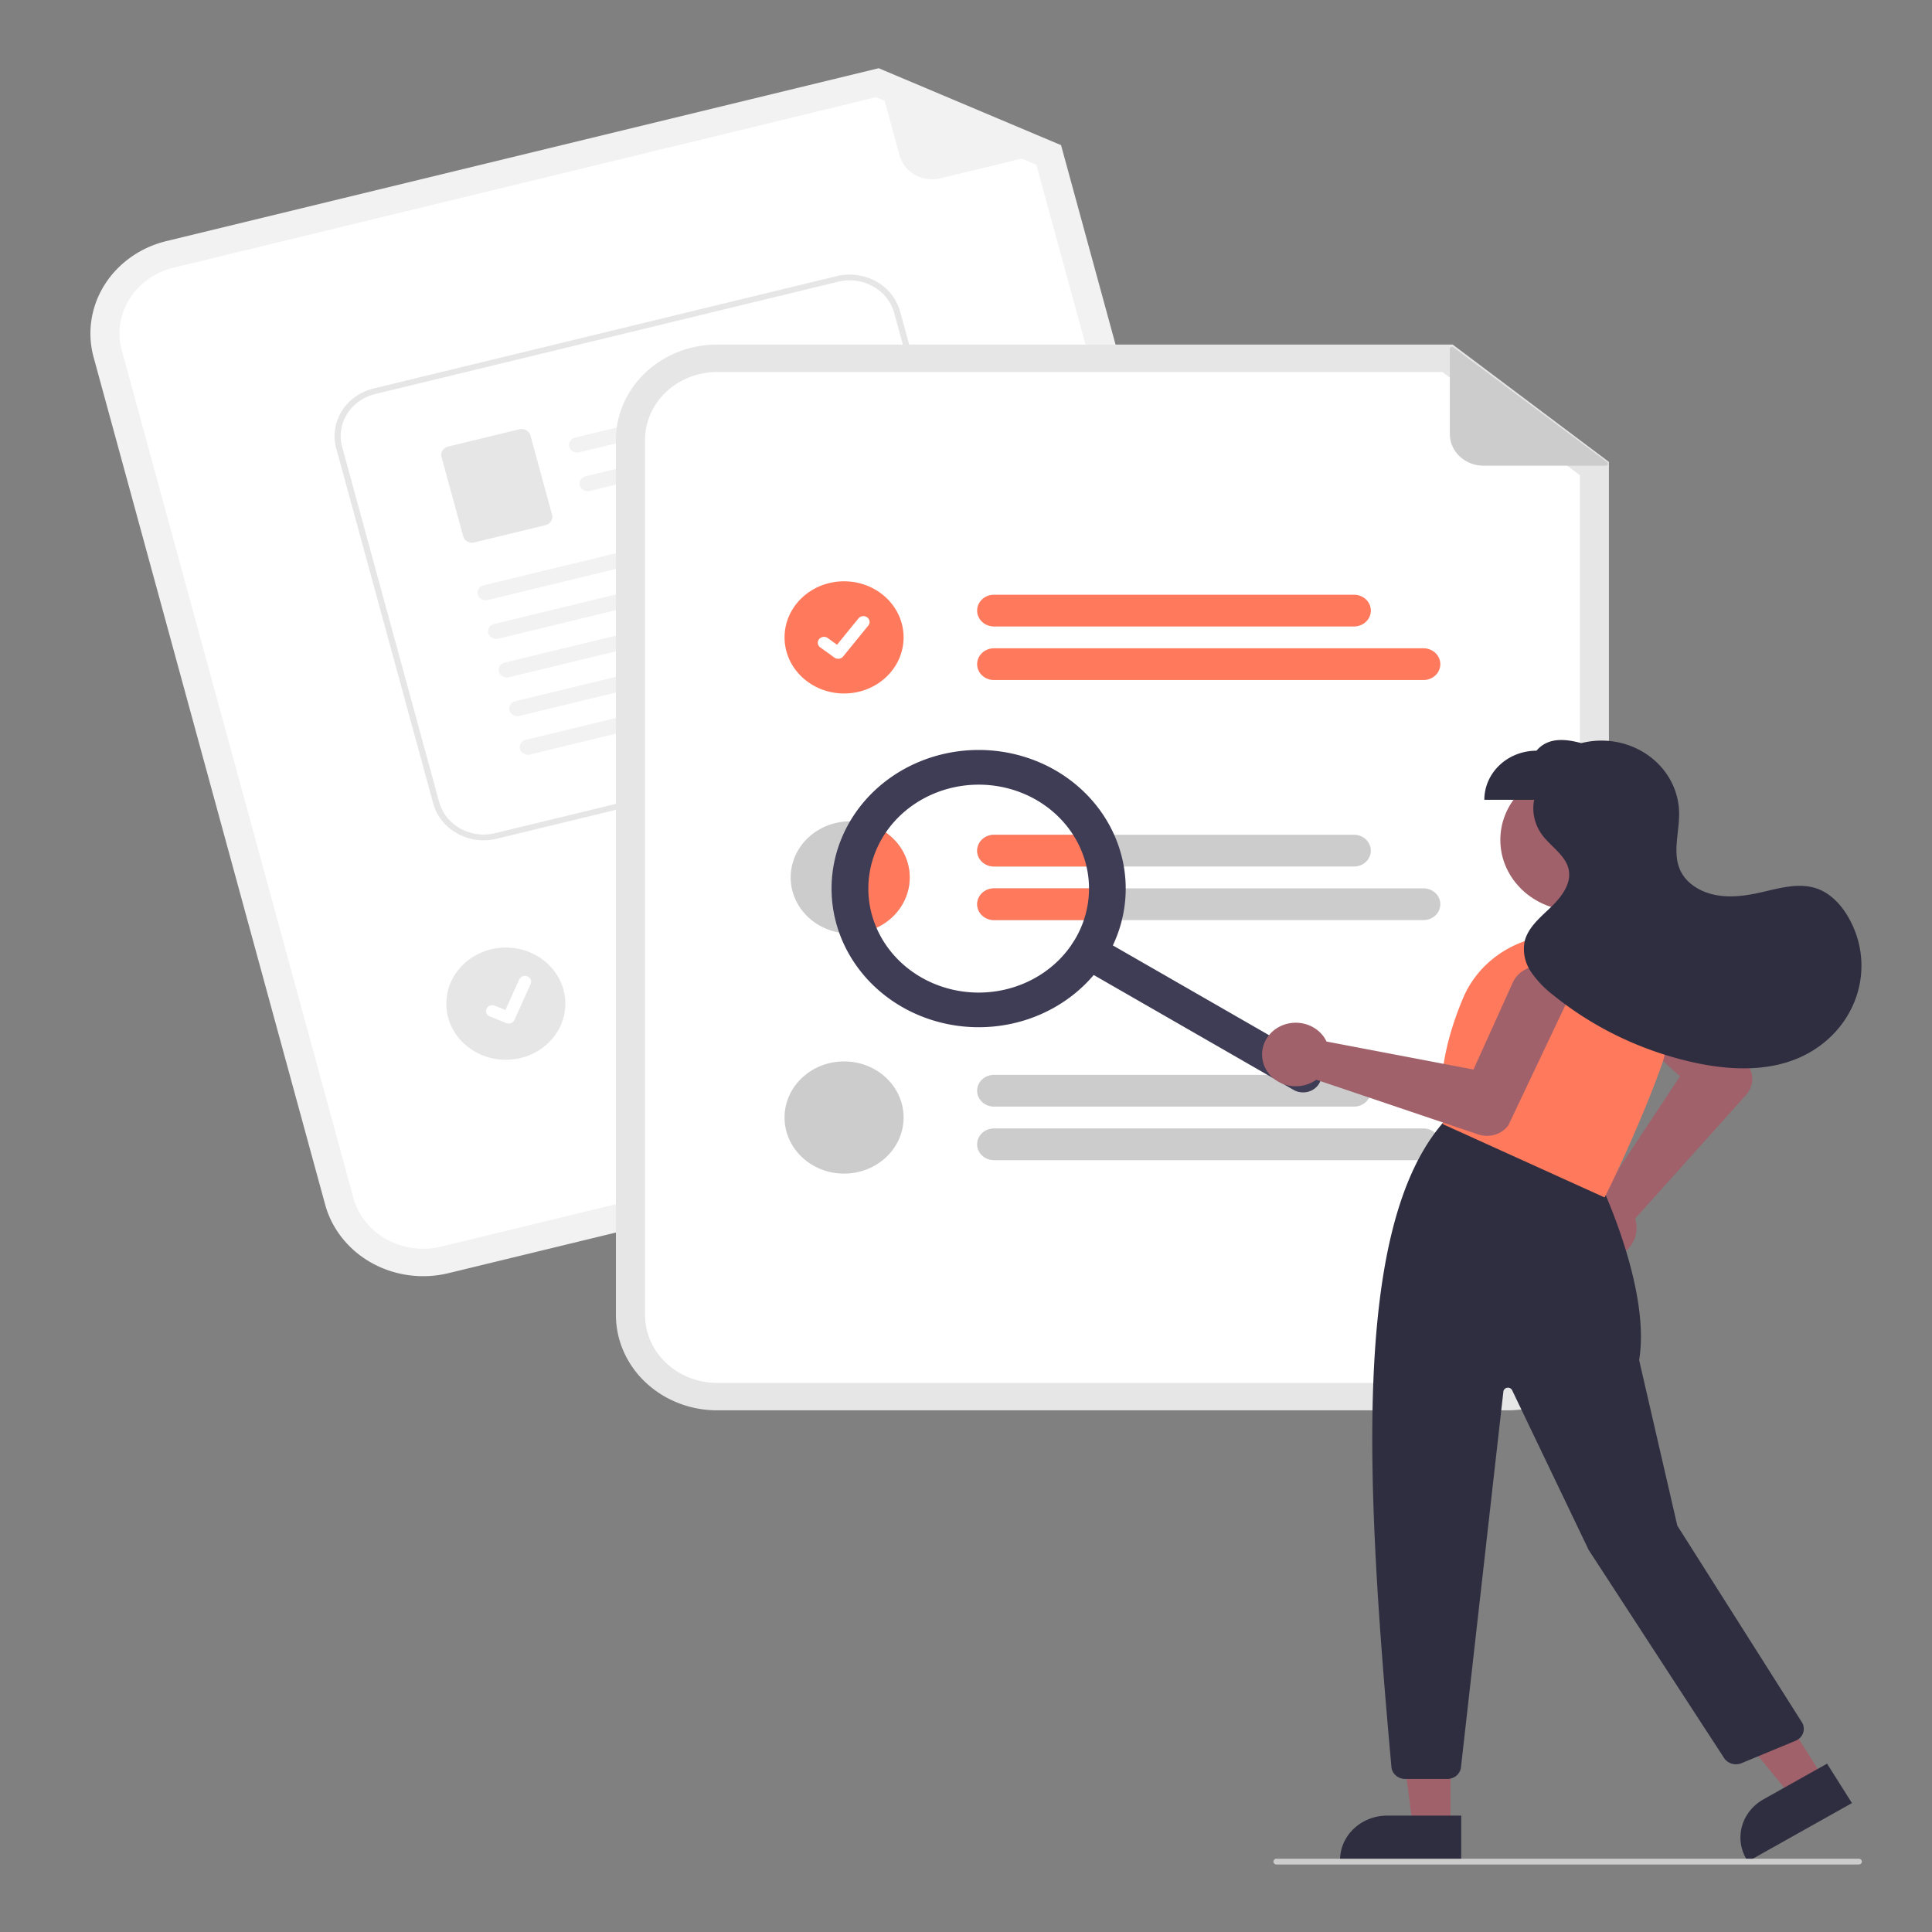 <?xml version="1.0" encoding="UTF-8" standalone="no"?>
<svg
   xmlns:dc="http://purl.org/dc/elements/1.1/"
   xmlns:cc="http://creativecommons.org/ns#"
   xmlns:rdf="http://www.w3.org/1999/02/22-rdf-syntax-ns#"
   xmlns:svg="http://www.w3.org/2000/svg"
   xmlns="http://www.w3.org/2000/svg"
   xmlns:sodipodi="http://sodipodi.sourceforge.net/DTD/sodipodi-0.dtd"
   xmlns:inkscape="http://www.inkscape.org/namespaces/inkscape"
   id="b97bb7d6-95f0-447b-bc12-1d70469e6c4d"
   data-name="Layer 1"
   width="200"
   height="200"
   viewBox="0 0 200 200"
   version="1.1"
   sodipodi:docname="outro.svg"
   inkscape:version="0.92.3 (2405546, 2018-03-11)">
  <rect x="0" y="0" width="200" height="200" fill="#808080" stroke="none"/>
  <defs
     id="defs84" />
  <sodipodi:namedview
     pagecolor="#ffffff"
     bordercolor="#666666"
     borderopacity="1"
     objecttolerance="10"
     gridtolerance="10"
     guidetolerance="10"
     inkscape:pageopacity="0"
     inkscape:pageshadow="2"
     inkscape:window-width="1920"
     inkscape:window-height="1015"
     id="namedview82"
     showgrid="false"
     inkscape:zoom="2.1465873"
     inkscape:cx="132.97492"
     inkscape:cy="52.466345"
     inkscape:window-x="0"
     inkscape:window-y="28"
     inkscape:window-maximized="1"
     inkscape:current-layer="b97bb7d6-95f0-447b-bc12-1d70469e6c4d" />
  <path
     d="M 125.681,112.564 46.412,131.801 A 10.482,9.878 0 0 1 33.662,124.707 L 9.689,36.975 A 10.482,9.878 0 0 1 17.217,24.959 l 73.747,-17.897 18.876,7.963 23.37,85.523 a 10.482,9.878 0 0 1 -7.528,12.015 z"
     id="path2"
     inkscape:connector-curvature="0"
     style="fill:#f2f2f2;stroke-width:0.308" />
  <path
     d="m 17.968,27.71 a 7.464,7.034 0 0 0 -5.361,8.556 l 23.973,87.732 a 7.464,7.034 0 0 0 9.08,5.052 l 79.269,-19.237 a 7.464,7.034 0 0 0 5.361,-8.556 L 107.283,17.06 90.695,10.061 Z"
     id="path4"
     inkscape:connector-curvature="0"
     style="fill:#ffffff;stroke-width:0.308" />
  <path
     d="M 109.638,15.479 97.37,18.456 A 3.487,3.286 0 0 1 93.124,16.093 L 90.791,7.554 a 0.218,0.205 0 0 1 0.3,-0.239 l 18.582,7.777 a 0.218,0.205 0 0 1 -0.034,0.387 z"
     id="path6"
     inkscape:connector-curvature="0"
     style="fill:#f2f2f2;stroke-width:0.308" />
  <path
     d="m 103.184,90.4 -36.09,8.758 a 1.744,1.643 0 0 1 -0.87,-3.182 l 36.09,-8.758 a 1.744,1.643 0 1 1 0.87,3.182 z"
     id="path8"
     inkscape:connector-curvature="0"
     style="fill:#cccccc;stroke-width:0.308" />
  <path
     d="M 111.616,94.08 68.561,104.528 a 1.744,1.643 0 0 1 -0.87,-3.182 L 110.747,90.897 a 1.744,1.643 0 0 1 0.87,3.182 z"
     id="path10"
     inkscape:connector-curvature="0"
     style="fill:#cccccc;stroke-width:0.308" />
  <ellipse
     id="a597741b-ffcf-4aba-98b0-6652ef5d57c9"
     data-name="Ellipse 44"
     cx="52.364"
     cy="103.899"
     style="fill:#e6e6e6;stroke-width:0.308"
     rx="6.162"
     ry="5.807" />
  <path
     d="M 99.347,75.202 51.415,86.829 A 5.4,5.089 0 0 1 44.847,83.174 L 34.803,46.401 a 5.4,5.089 0 0 1 3.879,-6.189 l 47.931,-11.627 a 5.4,5.089 0 0 1 6.568,3.655 l 10.045,36.773 a 5.4,5.089 0 0 1 -3.879,6.189 z"
     id="path13"
     inkscape:connector-curvature="0"
     style="fill:#ffffff;stroke-width:0.308" />
  <path
     d="M 99.347,75.202 51.415,86.829 A 5.4,5.089 0 0 1 44.847,83.174 L 34.803,46.401 a 5.4,5.089 0 0 1 3.879,-6.189 l 47.931,-11.627 a 5.4,5.089 0 0 1 6.568,3.655 l 10.045,36.773 A 5.4,5.089 0 0 1 99.347,75.202 Z M 38.84,40.79 a 4.764,4.49 0 0 0 -3.422,5.461 L 45.462,83.025 a 4.764,4.49 0 0 0 5.795,3.225 l 47.931,-11.627 a 4.764,4.49 0 0 0 3.422,-5.461 L 92.566,32.388 a 4.764,4.49 0 0 0 -5.795,-3.225 z"
     id="path15"
     inkscape:connector-curvature="0"
     style="fill:#e6e6e6;stroke-width:0.308" />
  <path
     id="b056fd3f-f1a0-44f0-b006-deff0bee637d"
     data-name="Path 411"
     d="M 84.181,40.948 59.991,46.817 a 0.866,0.817 0 0 1 -1.05,-0.514 0.835,0.787 0 0 1 0.588,-0.998 l 24.624,-5.973 c 0.995,0.475 0.733,1.446 0.028,1.618 z"
     inkscape:connector-curvature="0"
     style="fill:#f2f2f2;stroke-width:0.308" />
  <path
     id="f1ea6668-a825-428d-96fe-a2c4e1b5a672"
     data-name="Path 412"
     d="M 85.274,44.947 61.083,50.815 a 0.866,0.817 0 0 1 -1.05,-0.514 0.835,0.787 0 0 1 0.588,-0.998 l 24.624,-5.973 c 0.995,0.475 0.733,1.446 0.028,1.618 z"
     inkscape:connector-curvature="0"
     style="fill:#f2f2f2;stroke-width:0.308" />
  <path
     id="ee9aa382-a9c9-40d0-8ed3-22ec2dd616d6"
     data-name="Path 413"
     d="m 56.476,54.361 -7.383,1.791 a 0.94,0.886 0 0 1 -1.143,-0.636 l -2.243,-8.21 a 0.94,0.886 0 0 1 0.675,-1.077 l 7.383,-1.791 a 0.94,0.886 0 0 1 1.143,0.636 l 2.243,8.21 a 0.94,0.886 0 0 1 -0.675,1.077 z"
     inkscape:connector-curvature="0"
     style="fill:#e6e6e6;stroke-width:0.308" />
  <path
     id="be954d2b-d8b8-4d26-80a0-a319e99a4b10"
     data-name="Path 414"
     d="m 87.44,53.152 -36.919,8.956 a 0.866,0.817 0 0 1 -1.05,-0.514 0.835,0.787 0 0 1 0.588,-0.998 l 37.353,-9.061 c 0.995,0.475 0.733,1.446 0.028,1.618 z"
     inkscape:connector-curvature="0"
     style="fill:#f2f2f2;stroke-width:0.308" />
  <path
     id="baaae9e4-1b4d-40c2-8a9d-f2abb078b489"
     data-name="Path 415"
     d="m 88.532,57.151 -36.919,8.956 a 0.866,0.816 0 0 1 -1.05,-0.514 0.835,0.787 0 0 1 0.588,-0.998 l 37.353,-9.061 c 0.995,0.475 0.733,1.446 0.028,1.618 z"
     inkscape:connector-curvature="0"
     style="fill:#f2f2f2;stroke-width:0.308" />
  <path
     id="a91bf4c9-37f6-4391-92ed-1882bd0ce21c"
     data-name="Path 416"
     d="M 89.624,61.149 52.705,70.105 A 0.866,0.816 0 0 1 51.655,69.591 0.835,0.787 0 0 1 52.243,68.592 l 37.353,-9.061 c 0.995,0.475 0.733,1.446 0.028,1.618 z"
     inkscape:connector-curvature="0"
     style="fill:#f2f2f2;stroke-width:0.308" />
  <path
     id="efb98e07-468b-4c85-9a64-ee4cc5493d6f"
     data-name="Path 417"
     d="M 90.717,65.148 53.798,74.104 a 0.866,0.817 0 0 1 -1.05,-0.514 0.835,0.787 0 0 1 0.588,-0.998 l 37.353,-9.061 c 0.995,0.475 0.733,1.446 0.028,1.618 z"
     inkscape:connector-curvature="0"
     style="fill:#f2f2f2;stroke-width:0.308" />
  <path
     id="aeb1db98-32e5-40b8-ab89-fdad6a3263dc"
     data-name="Path 418"
     d="M 91.809,69.146 54.89,78.102 A 0.866,0.817 0 0 1 53.84,77.588 0.835,0.787 0 0 1 54.428,76.589 L 91.781,67.528 c 0.995,0.475 0.733,1.446 0.028,1.618 z"
     inkscape:connector-curvature="0"
     style="fill:#f2f2f2;stroke-width:0.308" />
  <path
     id="be265de5-288f-49a7-867d-c42e7cdbf4db"
     data-name="Path 395"
     d="m 52.819,105.935 a 0.639,0.602 0 0 1 -0.404,-0.026 l -0.007,-0.003 -1.679,-0.671 a 0.644,0.607 0 1 1 0.504,-1.116 l 1.088,0.436 1.425,-3.16 a 0.643,0.606 0 0 1 0.844,-0.321 l 2.1e-4,8e-5 -0.009,0.021 0.009,-0.021 a 0.644,0.607 0 0 1 0.34,0.795 l -1.677,3.716 a 0.644,0.607 0 0 1 -0.433,0.349 z"
     inkscape:connector-curvature="0"
     style="fill:#ffffff;stroke-width:0.308" />
  <path
     d="M 156.086,145.997 H 74.23 A 10.482,9.878 0 0 1 63.76,136.13 V 45.536 a 10.482,9.878 0 0 1 10.47,-9.867 h 76.153 l 16.172,12.148 v 88.313 a 10.482,9.878 0 0 1 -10.47,9.867 z"
     id="path26"
     inkscape:connector-curvature="0"
     style="fill:#e6e6e6;stroke-width:0.308" />
  <path
     d="m 74.23,38.51 a 7.464,7.034 0 0 0 -7.456,7.026 v 90.594 a 7.464,7.034 0 0 0 7.456,7.026 h 81.855 a 7.464,7.034 0 0 0 7.456,-7.026 V 49.185 L 149.329,38.51 Z"
     id="path28"
     inkscape:connector-curvature="0"
     style="fill:#ffffff;stroke-width:0.308" />
  <path
     d="M 140.165,64.852 H 102.897 a 1.744,1.643 0 0 1 0,-3.286 h 37.268 a 1.744,1.643 0 1 1 0,3.286 z"
     id="path30"
     inkscape:connector-curvature="0"
     style="fill:#ff7a5c;stroke-width:0.308" />
  <path
     d="M 147.357,70.397 H 102.897 a 1.744,1.643 0 0 1 0,-3.286 h 44.46 a 1.744,1.643 0 1 1 0,3.286 z"
     id="path32"
     inkscape:connector-curvature="0"
     style="fill:#ff7a5c;stroke-width:0.308" />
  <path
     d="m 140.165,86.416 h -37.266 a 1.743,1.643 0 1 0 0,3.286 h 37.266 a 1.743,1.643 0 0 0 0,-3.286 z"
     id="path34"
     inkscape:connector-curvature="0"
     style="fill:#cccccc;stroke-width:0.308" />
  <path
     d="m 147.358,91.963 h -44.459 a 1.743,1.643 0 1 0 0,3.286 h 44.459 a 1.743,1.643 0 0 0 0,-3.286 z"
     id="path36"
     inkscape:connector-curvature="0"
     style="fill:#cccccc;stroke-width:0.308" />
  <path
     d="M 140.165,114.555 H 102.897 a 1.744,1.643 0 0 1 0,-3.286 h 37.268 a 1.744,1.643 0 1 1 0,3.286 z"
     id="path38"
     inkscape:connector-curvature="0"
     style="fill:#cccccc;stroke-width:0.308" />
  <path
     d="M 147.357,120.1 H 102.897 a 1.744,1.643 0 0 1 0,-3.286 h 44.46 a 1.744,1.643 0 1 1 0,3.286 z"
     id="path40"
     inkscape:connector-curvature="0"
     style="fill:#cccccc;stroke-width:0.308" />
  <ellipse
     id="abdb8e2f-a218-463c-85f4-c869fef49971"
     data-name="Ellipse 44"
     cx="87.378"
     cy="65.982"
     style="fill:#ff7a5c;stroke-width:0.308"
     rx="6.162"
     ry="5.807" />
  <path
     id="ba7dbbd6-0052-44b1-a552-47a8298b8d3e"
     data-name="Path 395"
     d="m 86.767,68.197 a 0.639,0.602 0 0 1 -0.384,-0.12 l -0.007,-0.005 -1.448,-1.044 a 0.644,0.607 0 1 1 0.783,-0.963 l 0.938,0.678 2.217,-2.725 a 0.643,0.606 0 0 1 0.902,-0.112 l 1.86e-4,1.35e-4 -0.014,0.018 0.014,-0.018 a 0.644,0.607 0 0 1 0.119,0.85 l -2.607,3.204 a 0.644,0.607 0 0 1 -0.512,0.237 z"
     inkscape:connector-curvature="0"
     style="fill:#ffffff;stroke-width:0.308" />
  <path
     d="m 94.174,90.832 a 6.162,5.807 0 0 1 -6.161,5.809 1.325,1.249 0 0 1 -0.159,-0.005 6.162,5.807 0 1 1 6.32,-5.803 z"
     id="path44"
     inkscape:connector-curvature="0"
     style="fill:#cccccc;stroke-width:0.308" />
  <ellipse
     id="e4a71040-498e-4958-ad41-c2d79154b8f7"
     data-name="Ellipse 44"
     cx="87.378"
     cy="115.684"
     style="fill:#cccccc;stroke-width:0.308"
     rx="6.162"
     ry="5.807" />
  <path
     d="m 166.241,48.208 h -12.668 a 3.487,3.286 0 0 1 -3.487,-3.286 v -8.818 a 0.218,0.205 0 0 1 0.353,-0.161 l 15.937,11.898 a 0.218,0.205 0 0 1 -0.135,0.366 z"
     id="path47"
     inkscape:connector-curvature="0"
     style="fill:#cccccc;stroke-width:0.308" />
  <path
     d="m 94.174,90.832 a 6.162,5.807 0 0 1 -6.161,5.809 1.325,1.249 0 0 1 -0.159,-0.005 13.341,12.573 0 0 1 1.196,-11.529 6.166,5.81 0 0 1 5.124,5.726 z"
     id="path49"
     inkscape:connector-curvature="0"
     style="fill:#ff7a5c;stroke-width:0.308" />
  <path
     d="m 101.154,88.061 a 1.748,1.647 0 0 1 1.745,-1.644 h 9.286 a 13.19,12.43 0 0 1 1.145,3.286 h -10.432 a 1.745,1.645 0 0 1 -1.745,-1.641 z"
     id="path51"
     inkscape:connector-curvature="0"
     style="fill:#ff7a5c;stroke-width:0.308" />
  <path
     d="m 113.546,91.963 a 13.301,12.535 0 0 1 -0.463,3.286 h -10.184 a 1.743,1.643 0 1 1 0,-3.286 z"
     id="path53"
     inkscape:connector-curvature="0"
     style="fill:#ff7a5c;stroke-width:0.308" />
  <path
     d="m 136.523,112.227 a 1.904,1.794 0 0 1 -2.616,0.597 l -22.21,-12.767 a 1.904,1.794 0 0 1 1.983,-3.063 l 22.21,12.767 a 1.904,1.794 0 0 1 0.634,2.466 z"
     id="path55"
     inkscape:connector-curvature="0"
     style="fill:#3f3d56;stroke-width:0.308" />
  <path
     d="M 114.313,99.46 A 15.229,14.351 0 1 1 109.242,79.735 15.246,14.368 0 0 1 114.313,99.46 Z M 91.561,86.382 a 11.422,10.764 0 1 0 15.699,-3.584 11.435,10.776 0 0 0 -15.699,3.584 z"
     id="path57"
     inkscape:connector-curvature="0"
     style="fill:#3f3d56;stroke-width:0.308" />
  <ellipse
     cx="163.106"
     cy="86.945"
     id="circle59"
     style="fill:#a0616a;stroke-width:0.308"
     rx="7.792"
     ry="7.343" />
  <path
     d="m 162.603,128.113 a 3.491,3.289 0 0 1 2.64,-4.231 3.321,3.13 0 0 1 0.463,-0.054 l 8.208,-12.415 -7.498,-6.717 a 2.993,2.82 0 1 1 4.163,-4.052 l 10.352,9.62 0.021,0.024 a 2.711,2.555 0 0 1 -0.189,3.045 l -11.501,12.819 a 3.268,3.08 0 0 1 0.086,0.313 3.491,3.29 0 0 1 -3.133,3.922 q -0.149,0.012 -0.296,0.012 a 3.502,3.3 0 0 1 -3.317,-2.284 z"
     id="path61"
     inkscape:connector-curvature="0"
     style="fill:#a0616a;stroke-width:0.308" />
  <polygon
     points="431.891,609 426.059,561.712 444.153,561.713 444.151,609.001 "
     id="polygon63"
     style="fill:#a0616a"
     transform="matrix(0.317,0,0,0.299,9.357,7.063)" />
  <path
     d="m 151.264,192.701 -12.542,-3e-4 v -0.149 a 4.882,4.6 0 0 1 4.882,-4.6 h 3.2e-4 l 7.66,2.9e-4 z"
     id="path65"
     inkscape:connector-curvature="0"
     style="fill:#2f2e41;stroke-width:0.308" />
  <polygon
     points="555.473,598.322 526.268,560.676 541.815,551.419 566.007,592.05 "
     id="polygon67"
     style="fill:#a0616a"
     transform="matrix(0.317,0,0,0.299,9.357,7.063)" />
  <path
     d="m 191.714,186.654 -10.776,6.047 -0.081,-0.129 a 4.882,4.6 0 0 1 1.697,-6.306 l 2.6e-4,-1.5e-4 6.582,-3.693 z"
     id="path69"
     inkscape:connector-curvature="0"
     style="fill:#2f2e41;stroke-width:0.308" />
  <path
     d="m 144.041,182.921 c -2.606,-28.914 -4.156,-55.775 5.369,-66.732 l 0.074,-0.085 16.03,6.043 0.026,0.054 c 0.054,0.111 5.385,11.162 4.142,18.595 l 3.954,17.141 12.892,20.344 a 1.428,1.346 0 0 1 -0.651,1.922 l -5.603,2.323 a 1.435,1.352 0 0 1 -1.792,-0.528 l -14.025,-21.551 -7.921,-16.53 a 0.476,0.449 0 0 0 -0.907,0.137 l -4.391,38.898 a 1.425,1.343 0 0 1 -1.42,1.203 h -4.356 a 1.437,1.355 0 0 1 -1.423,-1.233 z"
     id="path71"
     inkscape:connector-curvature="0"
     style="fill:#2f2e41;stroke-width:0.308" />
  <path
     d="m 149.465,116.418 -0.076,-0.034 -0.012,-0.079 c -0.599,-3.95 0.11,-8.338 2.107,-13.043 a 10.989,10.356 0 0 1 12.755,-6.202 v 0 a 10.976,10.343 0 0 1 6.999,5.072 10.857,10.232 0 0 1 0.753,8.2 c -2.517,6.937 -5.782,13.427 -5.815,13.492 l -0.068,0.135 z"
     id="path73"
     inkscape:connector-curvature="0"
     style="fill:#ff7a5c;stroke-width:0.308" />
  <path
     d="m 131.975,106.58 a 3.491,3.289 0 0 1 5.13,0.849 3.321,3.13 0 0 1 0.216,0.39 l 15.214,2.898 4.051,-8.971 a 2.993,2.82 0 1 1 5.485,2.256 l -5.936,12.507 -0.017,0.027 a 2.711,2.555 0 0 1 -3.093,0.9 L 136.258,111.772 a 3.269,3.08 0 0 1 -0.281,0.185 3.491,3.29 0 0 1 -4.995,-1.392 q -0.064,-0.127 -0.116,-0.257 a 3.502,3.3 0 0 1 1.109,-3.728 z"
     id="path75"
     inkscape:connector-curvature="0"
     style="fill:#a0616a;stroke-width:0.308" />
  <path
     d="m 191.257,94.809 c -0.751,-1.253 -1.844,-2.401 -3.29,-2.865 -1.867,-0.598 -3.889,0.039 -5.808,0.464 -1.479,0.328 -3.024,0.528 -4.515,0.252 -1.491,-0.277 -2.929,-1.094 -3.607,-2.375 -0.998,-1.885 -0.157,-4.132 -0.218,-6.238 a 8.038,7.575 0 0 0 -10.128,-7.119 c -1.838,-0.5 -3.502,-0.546 -4.639,0.785 a 5.394,5.083 0 0 0 -5.394,5.083 h 5.157 a 5.124,4.829 0 0 0 0.779,3.567 c 0.91,1.26 2.494,2.172 2.798,3.67 0.295,1.451 -0.751,2.828 -1.849,3.883 -1.098,1.055 -2.372,2.1 -2.714,3.542 a 4.66,4.392 0 0 0 0.667,3.159 10.915,10.286 0 0 0 2.343,2.433 34.393,32.411 0 0 0 14.289,6.889 c 3.713,0.842 7.775,1.061 11.222,-0.489 a 11.144,10.502 0 0 0 4.907,-14.641 z"
     id="path77"
     inkscape:connector-curvature="0"
     style="fill:#2f2e41;stroke-width:0.308" />
  <path
     d="m 192.421,193.012 h -60.281 a 0.317,0.299 0 0 1 0,-0.598 h 60.281 a 0.317,0.299 0 0 1 0,0.598 z"
     id="path79"
     inkscape:connector-curvature="0"
     style="fill:#cccccc;stroke-width:0.308" />
</svg>
